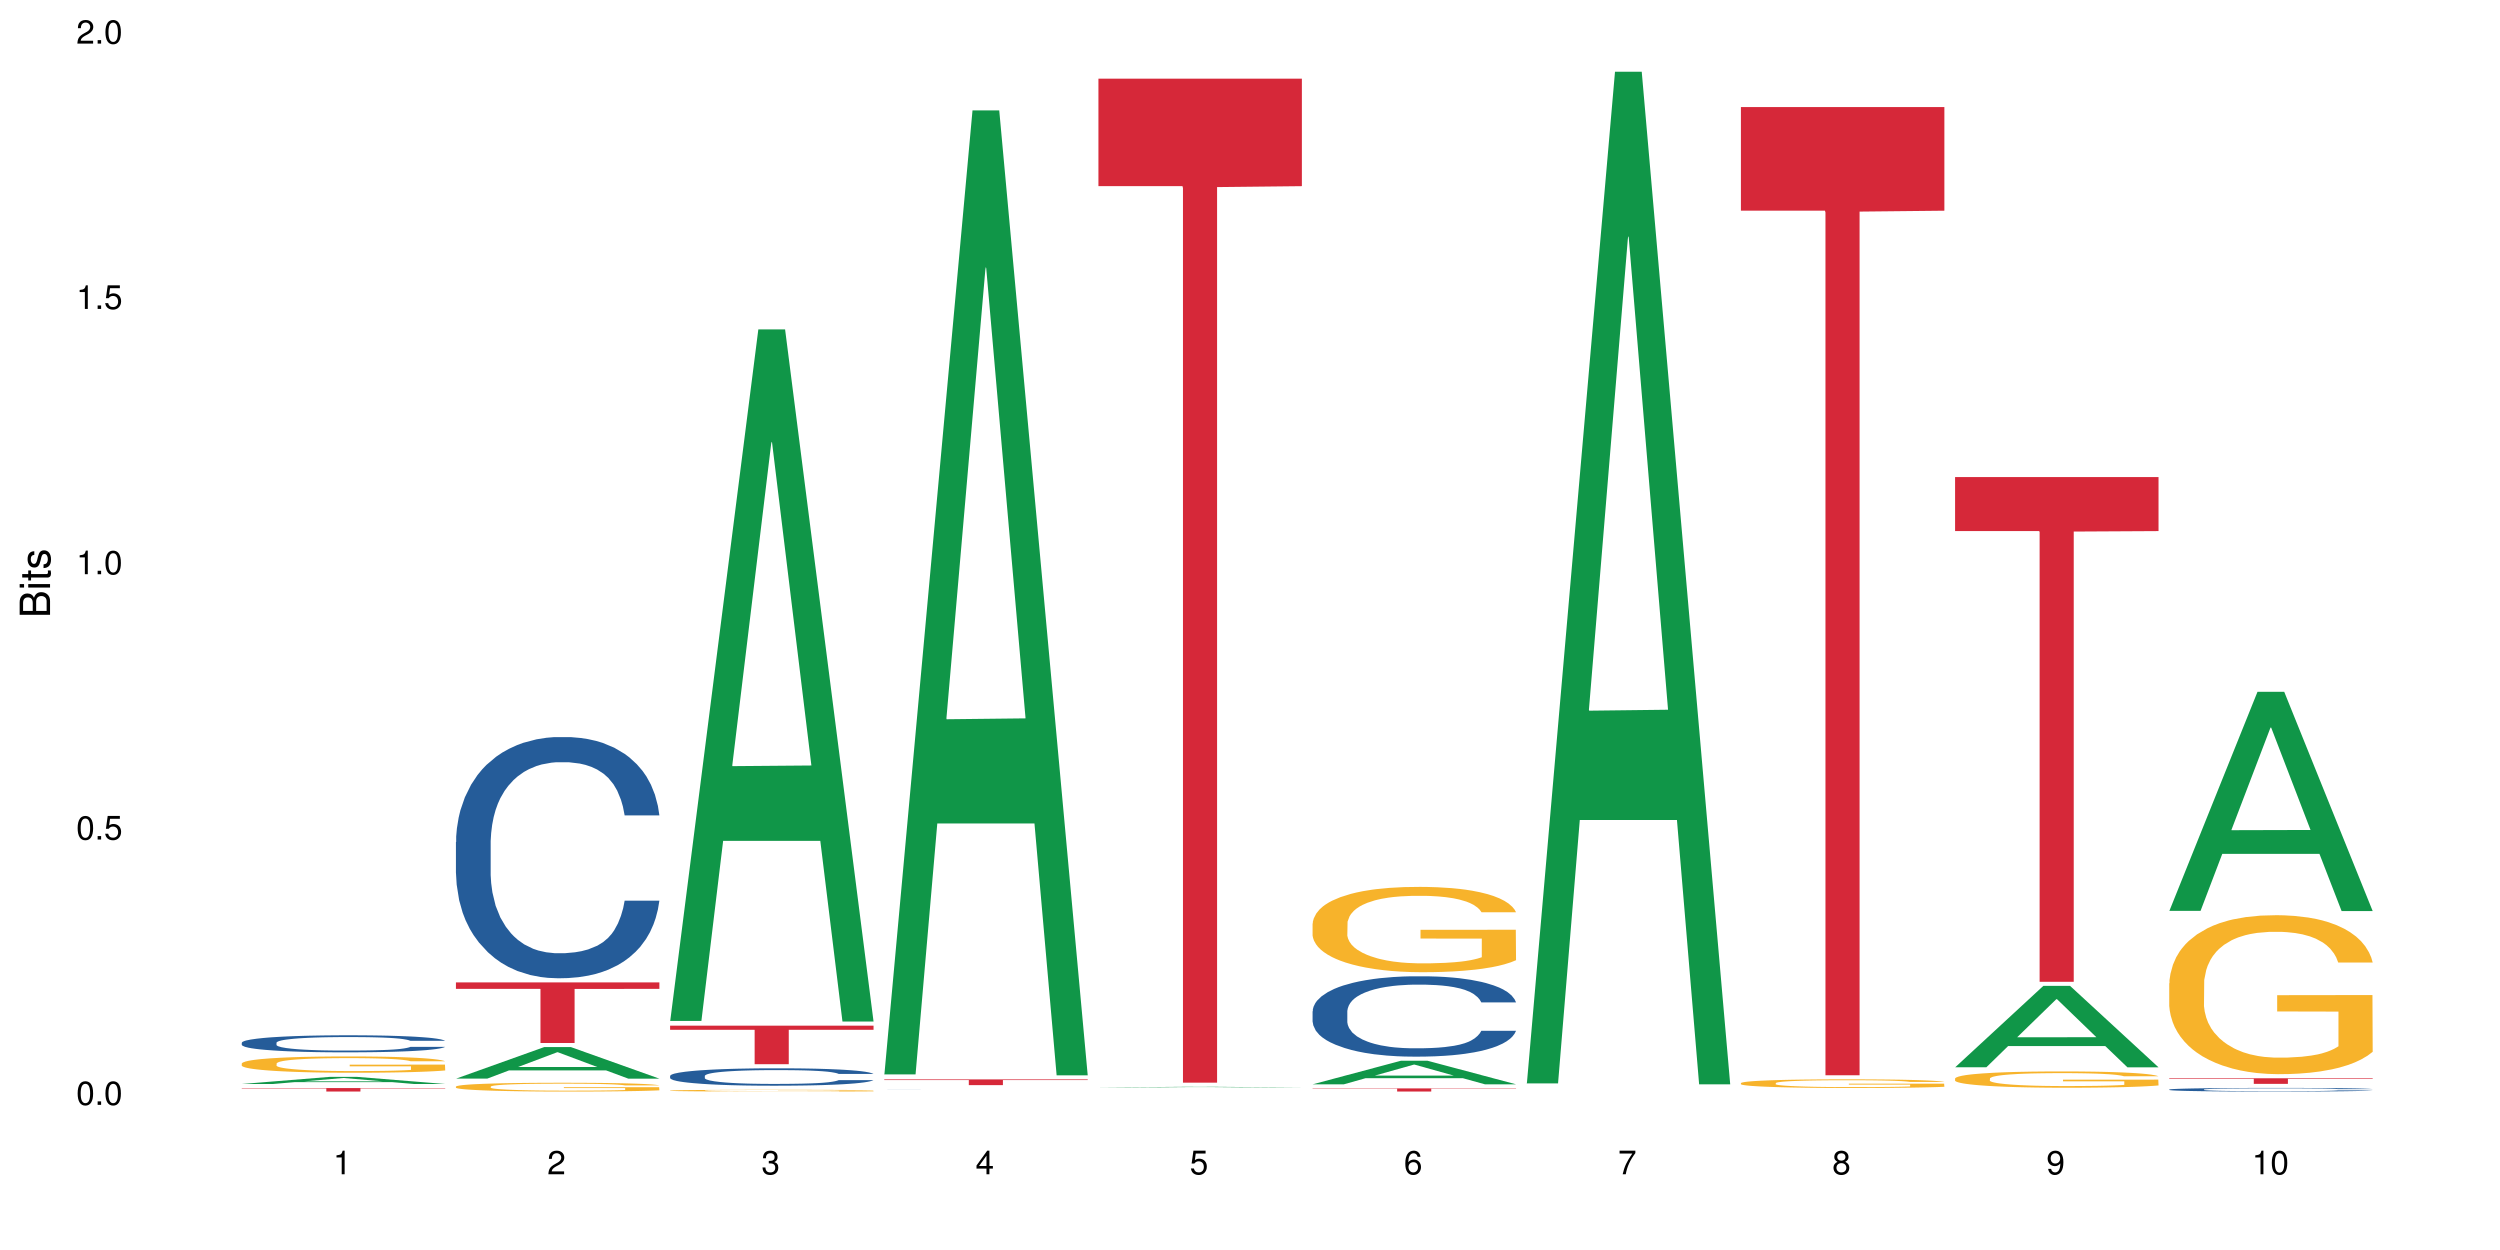 <?xml version="1.0" encoding="UTF-8"?>
<svg xmlns="http://www.w3.org/2000/svg" xmlns:xlink="http://www.w3.org/1999/xlink" width="720pt" height="360pt" viewBox="0 0 720 360" version="1.1">
<defs>
<g>
<symbol overflow="visible" id="glyph0-0">
<path style="stroke:none;" d=""/>
</symbol>
<symbol overflow="visible" id="glyph0-1">
<path style="stroke:none;" d="M 2.641 -6.797 C 2 -6.797 1.422 -6.531 1.078 -6.047 C 0.641 -5.453 0.406 -4.547 0.406 -3.297 C 0.406 -1 1.188 0.219 2.641 0.219 C 4.078 0.219 4.859 -1 4.859 -3.234 C 4.859 -4.562 4.656 -5.438 4.203 -6.047 C 3.844 -6.531 3.281 -6.797 2.641 -6.797 Z M 2.641 -6.047 C 3.547 -6.047 4 -5.125 4 -3.312 C 4 -1.375 3.562 -0.484 2.625 -0.484 C 1.734 -0.484 1.281 -1.422 1.281 -3.281 C 1.281 -5.141 1.734 -6.047 2.641 -6.047 Z M 2.641 -6.047 "/>
</symbol>
<symbol overflow="visible" id="glyph0-2">
<path style="stroke:none;" d="M 1.828 -1 L 0.828 -1 L 0.828 0 L 1.828 0 Z M 1.828 -1 "/>
</symbol>
<symbol overflow="visible" id="glyph0-3">
<path style="stroke:none;" d="M 4.562 -6.797 L 1.062 -6.797 L 0.547 -3.094 L 1.328 -3.094 C 1.719 -3.562 2.047 -3.734 2.578 -3.734 C 3.484 -3.734 4.062 -3.109 4.062 -2.094 C 4.062 -1.125 3.484 -0.531 2.578 -0.531 C 1.828 -0.531 1.375 -0.906 1.188 -1.672 L 0.328 -1.672 C 0.453 -1.109 0.547 -0.844 0.75 -0.594 C 1.125 -0.078 1.828 0.219 2.594 0.219 C 3.969 0.219 4.922 -0.781 4.922 -2.219 C 4.922 -3.562 4.031 -4.484 2.719 -4.484 C 2.25 -4.484 1.859 -4.359 1.469 -4.062 L 1.734 -5.969 L 4.562 -5.969 Z M 4.562 -6.797 "/>
</symbol>
<symbol overflow="visible" id="glyph0-4">
<path style="stroke:none;" d="M 2.484 -4.844 L 2.484 0 L 3.328 0 L 3.328 -6.797 L 2.766 -6.797 C 2.469 -5.75 2.281 -5.609 0.984 -5.453 L 0.984 -4.844 Z M 2.484 -4.844 "/>
</symbol>
<symbol overflow="visible" id="glyph0-5">
<path style="stroke:none;" d="M 4.859 -0.828 L 1.281 -0.828 C 1.359 -1.391 1.672 -1.75 2.5 -2.234 L 3.469 -2.75 C 4.406 -3.266 4.906 -3.969 4.906 -4.812 C 4.906 -5.375 4.672 -5.906 4.266 -6.266 C 3.859 -6.625 3.375 -6.797 2.719 -6.797 C 1.859 -6.797 1.219 -6.5 0.844 -5.922 C 0.609 -5.562 0.5 -5.125 0.484 -4.438 L 1.328 -4.438 C 1.359 -4.906 1.406 -5.188 1.531 -5.406 C 1.75 -5.812 2.188 -6.062 2.703 -6.062 C 3.469 -6.062 4.031 -5.516 4.031 -4.781 C 4.031 -4.25 3.719 -3.797 3.125 -3.438 L 2.234 -2.938 C 0.812 -2.141 0.406 -1.5 0.328 0 L 4.859 0 Z M 4.859 -0.828 "/>
</symbol>
<symbol overflow="visible" id="glyph0-6">
<path style="stroke:none;" d="M 2.125 -3.125 L 2.578 -3.125 C 3.516 -3.125 3.984 -2.703 3.984 -1.891 C 3.984 -1.031 3.469 -0.531 2.578 -0.531 C 1.656 -0.531 1.203 -0.984 1.156 -1.969 L 0.312 -1.969 C 0.344 -1.422 0.438 -1.078 0.609 -0.766 C 0.953 -0.109 1.625 0.219 2.547 0.219 C 3.953 0.219 4.859 -0.609 4.859 -1.906 C 4.859 -2.766 4.516 -3.25 3.703 -3.516 C 4.344 -3.766 4.656 -4.25 4.656 -4.938 C 4.656 -6.109 3.875 -6.797 2.578 -6.797 C 1.203 -6.797 0.484 -6.047 0.453 -4.609 L 1.297 -4.609 C 1.312 -5.016 1.344 -5.25 1.453 -5.453 C 1.641 -5.828 2.062 -6.062 2.594 -6.062 C 3.344 -6.062 3.797 -5.625 3.797 -4.906 C 3.797 -4.422 3.609 -4.141 3.25 -3.984 C 3.016 -3.891 2.719 -3.844 2.125 -3.844 Z M 2.125 -3.125 "/>
</symbol>
<symbol overflow="visible" id="glyph0-7">
<path style="stroke:none;" d="M 3.141 -1.625 L 3.141 0 L 3.984 0 L 3.984 -1.625 L 4.984 -1.625 L 4.984 -2.391 L 3.984 -2.391 L 3.984 -6.797 L 3.359 -6.797 L 0.266 -2.516 L 0.266 -1.625 Z M 3.141 -2.391 L 1 -2.391 L 3.141 -5.359 Z M 3.141 -2.391 "/>
</symbol>
<symbol overflow="visible" id="glyph0-8">
<path style="stroke:none;" d="M 4.781 -5.031 C 4.609 -6.141 3.891 -6.797 2.844 -6.797 C 2.094 -6.797 1.422 -6.438 1.031 -5.828 C 0.609 -5.172 0.406 -4.344 0.406 -3.094 C 0.406 -1.953 0.578 -1.234 0.984 -0.625 C 1.359 -0.078 1.953 0.219 2.703 0.219 C 3.984 0.219 4.922 -0.734 4.922 -2.078 C 4.922 -3.344 4.062 -4.234 2.844 -4.234 C 2.172 -4.234 1.641 -3.969 1.281 -3.469 C 1.281 -5.125 1.828 -6.047 2.797 -6.047 C 3.391 -6.047 3.797 -5.672 3.938 -5.031 Z M 2.734 -3.484 C 3.547 -3.484 4.062 -2.922 4.062 -2 C 4.062 -1.156 3.484 -0.531 2.703 -0.531 C 1.922 -0.531 1.328 -1.188 1.328 -2.047 C 1.328 -2.891 1.906 -3.484 2.734 -3.484 Z M 2.734 -3.484 "/>
</symbol>
<symbol overflow="visible" id="glyph0-9">
<path style="stroke:none;" d="M 4.984 -6.797 L 0.438 -6.797 L 0.438 -5.969 L 4.109 -5.969 C 2.5 -3.656 1.828 -2.234 1.328 0 L 2.219 0 C 2.594 -2.172 3.453 -4.047 4.984 -6.094 Z M 4.984 -6.797 "/>
</symbol>
<symbol overflow="visible" id="glyph0-10">
<path style="stroke:none;" d="M 3.75 -3.578 C 4.453 -4 4.688 -4.344 4.688 -4.984 C 4.688 -6.047 3.844 -6.797 2.641 -6.797 C 1.438 -6.797 0.594 -6.047 0.594 -4.984 C 0.594 -4.359 0.828 -4.016 1.516 -3.578 C 0.734 -3.203 0.359 -2.641 0.359 -1.891 C 0.359 -0.641 1.297 0.219 2.641 0.219 C 3.984 0.219 4.922 -0.641 4.922 -1.875 C 4.922 -2.641 4.531 -3.203 3.75 -3.578 Z M 2.641 -6.047 C 3.359 -6.047 3.812 -5.625 3.812 -4.969 C 3.812 -4.344 3.344 -3.922 2.641 -3.922 C 1.922 -3.922 1.453 -4.344 1.453 -4.984 C 1.453 -5.625 1.922 -6.047 2.641 -6.047 Z M 2.641 -3.203 C 3.484 -3.203 4.062 -2.672 4.062 -1.875 C 4.062 -1.062 3.484 -0.531 2.625 -0.531 C 1.797 -0.531 1.219 -1.078 1.219 -1.875 C 1.219 -2.672 1.797 -3.203 2.641 -3.203 Z M 2.641 -3.203 "/>
</symbol>
<symbol overflow="visible" id="glyph0-11">
<path style="stroke:none;" d="M 0.516 -1.547 C 0.672 -0.438 1.406 0.219 2.438 0.219 C 3.188 0.219 3.859 -0.141 4.266 -0.75 C 4.688 -1.406 4.891 -2.25 4.891 -3.484 C 4.891 -4.625 4.703 -5.359 4.312 -5.953 C 3.938 -6.5 3.344 -6.797 2.594 -6.797 C 1.297 -6.797 0.359 -5.844 0.359 -4.516 C 0.359 -3.25 1.234 -2.344 2.453 -2.344 C 3.094 -2.344 3.562 -2.578 4.016 -3.109 C 4 -1.453 3.469 -0.531 2.5 -0.531 C 1.906 -0.531 1.484 -0.906 1.359 -1.547 Z M 2.578 -6.062 C 3.375 -6.062 3.969 -5.406 3.969 -4.531 C 3.969 -3.688 3.375 -3.094 2.547 -3.094 C 1.734 -3.094 1.234 -3.672 1.234 -4.578 C 1.234 -5.438 1.797 -6.062 2.578 -6.062 Z M 2.578 -6.062 "/>
</symbol>
<symbol overflow="visible" id="glyph1-0">
<path style="stroke:none;" d=""/>
</symbol>
<symbol overflow="visible" id="glyph1-1">
<path style="stroke:none;" d="M 0 -0.953 L 0 -4.891 C 0 -5.719 -0.234 -6.344 -0.734 -6.797 C -1.188 -7.234 -1.812 -7.469 -2.5 -7.469 C -3.547 -7.469 -4.188 -7 -4.625 -5.875 C -4.984 -6.672 -5.641 -7.094 -6.531 -7.094 C -7.156 -7.094 -7.734 -6.859 -8.141 -6.391 C -8.562 -5.938 -8.75 -5.344 -8.75 -4.5 L -8.75 -0.953 Z M -4.984 -2.062 L -7.766 -2.062 L -7.766 -4.219 C -7.766 -4.844 -7.688 -5.203 -7.453 -5.5 C -7.219 -5.812 -6.859 -5.969 -6.375 -5.969 C -5.906 -5.969 -5.531 -5.812 -5.297 -5.5 C -5.062 -5.203 -4.984 -4.844 -4.984 -4.219 Z M -0.984 -2.062 L -4 -2.062 L -4 -4.781 C -4 -5.328 -3.859 -5.688 -3.578 -5.953 C -3.297 -6.219 -2.922 -6.359 -2.484 -6.359 C -2.062 -6.359 -1.688 -6.219 -1.406 -5.953 C -1.109 -5.688 -0.984 -5.328 -0.984 -4.781 Z M -0.984 -2.062 "/>
</symbol>
<symbol overflow="visible" id="glyph1-2">
<path style="stroke:none;" d="M -6.281 -1.797 L -6.281 -0.797 L 0 -0.797 L 0 -1.797 Z M -8.75 -1.797 L -8.75 -0.797 L -7.484 -0.797 L -7.484 -1.797 Z M -8.75 -1.797 "/>
</symbol>
<symbol overflow="visible" id="glyph1-3">
<path style="stroke:none;" d="M -6.281 -3.047 L -6.281 -2.016 L -8.016 -2.016 L -8.016 -1.016 L -6.281 -1.016 L -6.281 -0.172 L -5.469 -0.172 L -5.469 -1.016 L -0.719 -1.016 C -0.078 -1.016 0.281 -1.453 0.281 -2.234 C 0.281 -2.469 0.25 -2.719 0.188 -3.047 L -0.641 -3.047 C -0.609 -2.922 -0.594 -2.766 -0.594 -2.562 C -0.594 -2.141 -0.719 -2.016 -1.156 -2.016 L -5.469 -2.016 L -5.469 -3.047 Z M -6.281 -3.047 "/>
</symbol>
<symbol overflow="visible" id="glyph1-4">
<path style="stroke:none;" d="M -4.531 -5.25 C -5.766 -5.25 -6.469 -4.422 -6.469 -2.969 C -6.469 -1.516 -5.719 -0.562 -4.547 -0.562 C -3.562 -0.562 -3.094 -1.062 -2.734 -2.562 L -2.516 -3.484 C -2.344 -4.188 -2.094 -4.469 -1.625 -4.469 C -1.047 -4.469 -0.641 -3.875 -0.641 -3 C -0.641 -2.453 -0.797 -2 -1.062 -1.75 C -1.25 -1.594 -1.422 -1.531 -1.875 -1.469 L -1.875 -0.406 C -0.422 -0.453 0.281 -1.266 0.281 -2.922 C 0.281 -4.5 -0.5 -5.516 -1.719 -5.516 C -2.656 -5.516 -3.172 -4.984 -3.469 -3.734 L -3.703 -2.766 C -3.891 -1.953 -4.156 -1.609 -4.594 -1.609 C -5.172 -1.609 -5.547 -2.125 -5.547 -2.938 C -5.547 -3.75 -5.203 -4.172 -4.531 -4.203 Z M -4.531 -5.25 "/>
</symbol>
</g>
</defs>
<g id="surface128798">
<rect x="0" y="0" width="720" height="360" style="fill:rgb(100%,100%,100%);fill-opacity:1;stroke:none;"/>
<path style=" stroke:none;fill-rule:nonzero;fill:rgb(6.275%,58.824%,28.235%);fill-opacity:1;" d="M 69.629 312.188 L 69.691 312.188 L 95.047 310.133 L 102.746 310.133 L 128.223 312.191 L 119.273 312.191 L 112.887 311.652 L 84.902 311.652 L 78.645 312.188 L 69.629 312.188 L 87.598 311.43 L 110.32 311.43 L 98.988 310.469 L 98.863 310.469 L 98.738 310.473 L 87.535 311.43 L 87.598 311.43 Z M 69.629 312.188 "/>
<path style=" stroke:none;fill-rule:nonzero;fill:rgb(14.51%,36.078%,60%);fill-opacity:1;" d="M 69.629 300.301 L 69.699 300.297 L 69.699 300.188 L 69.914 300.02 L 70.414 299.805 L 70.914 299.656 L 72.203 299.391 L 73.988 299.137 L 75.848 298.938 L 77.203 298.82 L 78.418 298.73 L 81.207 298.566 L 82.992 298.48 L 84.922 298.402 L 87.281 298.328 L 88.996 298.281 L 92.852 298.211 L 95.711 298.18 L 97.926 298.164 L 102.715 298.164 L 105.574 298.184 L 107.645 298.207 L 109.93 298.242 L 111.859 298.281 L 115.219 298.383 L 118.219 298.508 L 119.578 298.578 L 121.723 298.719 L 123.367 298.852 L 124.508 298.969 L 125.797 299.137 L 126.938 299.336 L 127.797 299.566 L 128.223 299.758 L 118.219 299.758 L 117.719 299.578 L 117.148 299.441 L 116.078 299.258 L 115.004 299.125 L 113.504 298.996 L 112.148 298.91 L 110.289 298.824 L 108.645 298.773 L 106.93 298.73 L 105.285 298.703 L 102.141 298.676 L 98.5 298.676 L 97.141 298.688 L 94.355 298.723 L 92.852 298.754 L 90.711 298.816 L 89.207 298.875 L 87.422 298.965 L 86.207 299.039 L 84.707 299.156 L 83.637 299.262 L 82.422 299.41 L 81.707 299.52 L 81.062 299.645 L 80.492 299.793 L 80.062 299.953 L 79.777 300.117 L 79.633 300.277 L 79.633 300.973 L 79.777 301.137 L 80.133 301.324 L 81.062 301.598 L 82.422 301.836 L 83.992 302.023 L 85.492 302.16 L 86.352 302.223 L 87.492 302.293 L 89.281 302.383 L 91.852 302.473 L 93.352 302.508 L 95.641 302.543 L 97.996 302.562 L 101.141 302.562 L 103.93 302.543 L 105.785 302.523 L 107.715 302.484 L 110.359 302.41 L 112.004 302.34 L 113.434 302.254 L 114.504 302.168 L 115.219 302.098 L 116.293 301.957 L 117.148 301.805 L 117.793 301.648 L 118.219 301.496 L 128.223 301.496 L 127.797 301.676 L 127.152 301.848 L 126.508 301.98 L 125.508 302.137 L 124.367 302.273 L 122.723 302.434 L 121.363 302.535 L 119.578 302.648 L 117.934 302.734 L 116.148 302.809 L 113.504 302.898 L 111.789 302.945 L 109.93 302.984 L 107.715 303.02 L 104.93 303.051 L 101.93 303.07 L 99.141 303.074 L 96.141 303.066 L 93.926 303.047 L 90.996 303.008 L 87.352 302.926 L 84.707 302.84 L 82.633 302.754 L 80.848 302.664 L 78.848 302.543 L 76.273 302.348 L 74.703 302.195 L 73.633 302.07 L 72.418 301.895 L 71.559 301.738 L 70.559 301.484 L 69.844 301.168 L 69.629 300.922 Z M 69.629 300.301 "/>
<path style=" stroke:none;fill-rule:nonzero;fill:rgb(96.863%,70.196%,16.863%);fill-opacity:1;" d="M 69.629 306.266 L 69.699 306.262 L 69.699 306.176 L 69.988 305.984 L 70.703 305.719 L 71.629 305.5 L 72.629 305.328 L 73.273 305.238 L 74.344 305.109 L 75.273 305.012 L 77.633 304.82 L 80.633 304.641 L 82.277 304.562 L 84.137 304.488 L 86.777 304.406 L 87.992 304.379 L 91.711 304.309 L 95.926 304.266 L 100.57 304.254 L 102.715 304.258 L 105.645 304.273 L 109.645 304.32 L 111.934 304.363 L 113.719 304.406 L 115.578 304.465 L 117.863 304.551 L 120.008 304.652 L 121.723 304.754 L 123.438 304.883 L 124.867 305.023 L 126.082 305.172 L 127.152 305.352 L 127.797 305.504 L 128.223 305.652 L 118.293 305.652 L 117.719 305.504 L 117.078 305.387 L 116.004 305.246 L 114.934 305.141 L 113.863 305.059 L 111.859 304.949 L 110.145 304.879 L 108.004 304.82 L 105.93 304.781 L 103.57 304.754 L 102.141 304.746 L 98.355 304.746 L 94.926 304.777 L 92.926 304.812 L 91.496 304.848 L 89.496 304.91 L 88.281 304.961 L 87.566 304.996 L 85.422 305.129 L 83.992 305.25 L 83.207 305.332 L 82.207 305.461 L 81.492 305.574 L 80.707 305.746 L 80.277 305.875 L 79.703 306.168 L 79.633 306.941 L 79.848 307.105 L 80.277 307.281 L 80.848 307.434 L 81.707 307.598 L 82.562 307.723 L 84.062 307.891 L 85.352 308 L 86.352 308.074 L 88.281 308.191 L 89.066 308.23 L 90.922 308.305 L 92.852 308.367 L 95.211 308.418 L 96.996 308.441 L 99.855 308.465 L 103.5 308.465 L 107.789 308.438 L 110.504 308.406 L 112.359 308.371 L 113.574 308.34 L 115.078 308.293 L 116.148 308.25 L 117.148 308.203 L 118.363 308.129 L 118.363 307.105 L 100.715 307.098 L 100.715 306.617 L 128.152 306.613 L 128.223 308.293 L 126.723 308.41 L 124.867 308.52 L 123.078 308.605 L 121.223 308.68 L 118.578 308.762 L 116.434 308.812 L 113.148 308.871 L 110.145 308.91 L 107 308.938 L 104.215 308.949 L 100.93 308.953 L 97.996 308.945 L 94.855 308.918 L 92.352 308.887 L 90.066 308.844 L 87.781 308.785 L 84.922 308.695 L 83.062 308.625 L 81.133 308.535 L 79.203 308.426 L 77.488 308.309 L 76.348 308.219 L 75.203 308.117 L 73.988 307.988 L 72.844 307.844 L 71.988 307.711 L 71.203 307.559 L 70.629 307.418 L 70.059 307.223 L 69.773 307.07 L 69.629 306.938 Z M 69.629 306.266 "/>
<path style=" stroke:none;fill-rule:nonzero;fill:rgb(83.922%,15.686%,22.353%);fill-opacity:1;" d="M 69.629 313.371 L 128.223 313.371 L 128.223 313.477 L 103.805 313.477 L 103.805 314.371 L 93.98 314.371 L 93.98 313.48 L 93.836 313.477 L 69.629 313.477 Z M 69.629 313.371 "/>
<path style=" stroke:none;fill-rule:nonzero;fill:rgb(6.275%,58.824%,28.235%);fill-opacity:1;" d="M 131.309 310.645 L 131.371 310.637 L 156.727 301.562 L 164.426 301.562 L 189.902 310.652 L 180.953 310.652 L 174.566 308.281 L 146.582 308.281 L 140.324 310.645 L 131.309 310.645 L 149.273 307.301 L 172 307.289 L 160.668 303.047 L 160.543 303.039 L 160.418 303.066 L 149.211 307.289 L 149.273 307.301 Z M 131.309 310.645 "/>
<path style=" stroke:none;fill-rule:nonzero;fill:rgb(14.51%,36.078%,60%);fill-opacity:1;" d="M 131.309 242.512 L 131.379 242.445 L 131.379 240.922 L 131.594 238.512 L 132.094 235.461 L 132.594 233.367 L 133.883 229.621 L 135.668 226.004 L 137.523 223.207 L 138.883 221.559 L 140.098 220.289 L 142.883 217.938 L 144.672 216.73 L 146.602 215.652 L 148.957 214.574 L 150.672 213.938 L 154.531 212.922 L 157.391 212.477 L 159.605 212.289 L 164.395 212.289 L 167.25 212.543 L 169.324 212.859 L 171.609 213.367 L 173.539 213.938 L 176.898 215.336 L 179.898 217.113 L 181.258 218.129 L 183.402 220.098 L 185.043 222.004 L 186.188 223.652 L 187.473 226.004 L 188.617 228.859 L 189.477 232.098 L 189.902 234.828 L 179.898 234.828 L 179.398 232.289 L 178.828 230.32 L 177.758 227.715 L 176.684 225.875 L 175.184 224.035 L 173.824 222.828 L 171.969 221.621 L 170.324 220.859 L 168.609 220.289 L 166.965 219.906 L 163.82 219.527 L 160.176 219.527 L 158.82 219.652 L 156.031 220.16 L 154.531 220.605 L 152.387 221.496 L 150.887 222.32 L 149.102 223.59 L 147.887 224.668 L 146.387 226.32 L 145.312 227.781 L 144.098 229.875 L 143.387 231.461 L 142.742 233.242 L 142.172 235.336 L 141.742 237.559 L 141.457 239.906 L 141.312 242.191 L 141.312 252.035 L 141.457 254.32 L 141.812 256.988 L 142.742 260.859 L 144.098 264.227 L 145.672 266.891 L 147.172 268.797 L 148.031 269.684 L 149.172 270.703 L 150.961 271.973 L 153.531 273.242 L 155.031 273.75 L 157.32 274.258 L 159.676 274.512 L 162.82 274.512 L 165.609 274.258 L 167.465 273.938 L 169.395 273.43 L 172.039 272.352 L 173.684 271.336 L 175.113 270.129 L 176.184 268.922 L 176.898 267.906 L 177.969 265.938 L 178.828 263.781 L 179.473 261.559 L 179.898 259.398 L 189.902 259.398 L 189.477 261.938 L 188.832 264.414 L 188.188 266.258 L 187.188 268.48 L 186.047 270.445 L 184.402 272.668 L 183.043 274.129 L 181.258 275.719 L 179.613 276.922 L 177.828 278.004 L 175.184 279.273 L 173.469 279.906 L 171.609 280.48 L 169.395 280.988 L 166.609 281.43 L 163.605 281.684 L 160.82 281.75 L 157.82 281.621 L 155.605 281.367 L 152.676 280.797 L 149.031 279.652 L 146.387 278.449 L 144.312 277.242 L 142.527 275.973 L 140.527 274.258 L 137.953 271.465 L 136.383 269.305 L 135.309 267.527 L 134.094 265.051 L 133.238 262.828 L 132.238 259.273 L 131.523 254.766 L 131.309 251.273 Z M 131.309 242.512 "/>
<path style=" stroke:none;fill-rule:nonzero;fill:rgb(96.863%,70.196%,16.863%);fill-opacity:1;" d="M 131.309 312.922 L 131.379 312.918 L 131.379 312.871 L 131.664 312.766 L 132.379 312.625 L 133.309 312.504 L 134.309 312.414 L 134.953 312.363 L 136.023 312.293 L 136.953 312.242 L 139.312 312.141 L 142.312 312.043 L 143.957 312 L 145.812 311.961 L 148.457 311.918 L 149.672 311.902 L 153.391 311.863 L 157.605 311.84 L 162.25 311.832 L 164.395 311.836 L 167.324 311.844 L 171.324 311.871 L 173.613 311.895 L 175.398 311.918 L 177.254 311.949 L 179.543 311.992 L 181.688 312.051 L 183.402 312.105 L 185.117 312.176 L 186.547 312.25 L 187.762 312.328 L 188.832 312.426 L 189.477 312.508 L 189.902 312.59 L 179.973 312.59 L 179.398 312.508 L 178.758 312.445 L 177.684 312.367 L 176.613 312.312 L 175.539 312.27 L 173.539 312.211 L 171.824 312.172 L 169.68 312.141 L 167.609 312.117 L 165.25 312.105 L 163.82 312.102 L 160.035 312.102 L 156.605 312.117 L 154.605 312.137 L 153.176 312.152 L 151.172 312.188 L 149.957 312.215 L 149.246 312.234 L 147.102 312.305 L 145.672 312.371 L 144.887 312.414 L 143.887 312.484 L 143.172 312.547 L 142.383 312.641 L 141.957 312.711 L 141.383 312.867 L 141.312 313.285 L 141.527 313.371 L 141.957 313.469 L 142.527 313.551 L 143.387 313.637 L 144.242 313.707 L 145.742 313.797 L 147.027 313.855 L 148.031 313.895 L 149.957 313.957 L 150.746 313.98 L 152.602 314.02 L 154.531 314.055 L 156.891 314.082 L 158.676 314.094 L 161.535 314.105 L 165.18 314.105 L 169.469 314.094 L 172.184 314.074 L 174.039 314.055 L 175.254 314.039 L 176.754 314.016 L 177.828 313.992 L 178.828 313.965 L 180.043 313.926 L 180.043 313.371 L 162.391 313.371 L 162.391 313.109 L 189.832 313.109 L 189.902 314.016 L 188.402 314.078 L 186.547 314.137 L 184.758 314.184 L 182.902 314.223 L 180.258 314.266 L 178.113 314.293 L 174.824 314.328 L 171.824 314.348 L 168.68 314.363 L 165.895 314.367 L 162.605 314.371 L 159.676 314.367 L 156.531 314.352 L 154.031 314.332 L 151.746 314.309 L 149.457 314.281 L 146.602 314.23 L 144.742 314.191 L 142.812 314.145 L 140.883 314.086 L 139.168 314.023 L 138.027 313.973 L 136.883 313.918 L 135.668 313.848 L 134.523 313.77 L 133.668 313.699 L 132.879 313.617 L 132.309 313.543 L 131.738 313.438 L 131.453 313.355 L 131.309 313.281 Z M 131.309 312.922 "/>
<path style=" stroke:none;fill-rule:nonzero;fill:rgb(83.922%,15.686%,22.353%);fill-opacity:1;" d="M 131.309 282.93 L 189.902 282.93 L 189.902 284.797 L 165.484 284.812 L 165.484 300.383 L 155.656 300.383 L 155.656 284.828 L 155.516 284.797 L 131.309 284.797 Z M 131.309 282.93 "/>
<path style=" stroke:none;fill-rule:nonzero;fill:rgb(6.275%,58.824%,28.235%);fill-opacity:1;" d="M 192.988 294.023 L 193.051 293.836 L 218.402 94.859 L 226.105 94.859 L 251.582 294.211 L 242.629 294.211 L 236.246 242.172 L 208.262 242.172 L 202.004 294.023 L 192.988 294.023 L 210.953 220.648 L 233.68 220.461 L 222.348 127.43 L 222.223 127.242 L 222.098 127.805 L 210.891 220.461 L 210.953 220.648 Z M 192.988 294.023 "/>
<path style=" stroke:none;fill-rule:nonzero;fill:rgb(14.51%,36.078%,60%);fill-opacity:1;" d="M 192.988 309.852 L 193.059 309.848 L 193.059 309.738 L 193.273 309.562 L 193.773 309.344 L 194.273 309.191 L 195.559 308.922 L 197.348 308.66 L 199.203 308.461 L 200.562 308.34 L 201.777 308.25 L 204.562 308.078 L 206.352 307.992 L 208.281 307.914 L 210.637 307.836 L 212.352 307.789 L 216.211 307.719 L 219.07 307.684 L 221.285 307.672 L 226.074 307.672 L 228.93 307.691 L 231.004 307.711 L 233.289 307.75 L 235.219 307.789 L 238.578 307.891 L 241.578 308.02 L 242.938 308.094 L 245.082 308.234 L 246.723 308.371 L 247.867 308.492 L 249.152 308.66 L 250.297 308.867 L 251.152 309.102 L 251.582 309.297 L 241.578 309.297 L 241.078 309.113 L 240.508 308.973 L 239.434 308.785 L 238.363 308.652 L 236.863 308.52 L 235.504 308.434 L 233.648 308.344 L 232.004 308.289 L 230.289 308.25 L 228.645 308.223 L 225.5 308.195 L 221.855 308.195 L 220.5 308.203 L 217.711 308.238 L 216.211 308.273 L 214.066 308.336 L 212.566 308.395 L 210.781 308.488 L 209.566 308.566 L 208.066 308.684 L 206.992 308.789 L 205.777 308.941 L 205.062 309.055 L 204.422 309.184 L 203.848 309.336 L 203.422 309.496 L 203.133 309.664 L 202.992 309.828 L 202.992 310.539 L 203.133 310.703 L 203.492 310.898 L 204.422 311.176 L 205.777 311.418 L 207.352 311.613 L 208.852 311.75 L 209.707 311.812 L 210.852 311.887 L 212.637 311.98 L 215.211 312.07 L 216.711 312.105 L 219 312.145 L 221.355 312.164 L 224.5 312.164 L 227.289 312.145 L 229.145 312.121 L 231.074 312.086 L 233.719 312.008 L 235.363 311.934 L 236.793 311.848 L 237.863 311.758 L 238.578 311.688 L 239.648 311.543 L 240.508 311.387 L 241.148 311.227 L 241.578 311.07 L 251.582 311.07 L 251.152 311.254 L 250.512 311.434 L 249.867 311.566 L 248.867 311.727 L 247.723 311.867 L 246.082 312.031 L 244.723 312.133 L 242.938 312.25 L 241.293 312.336 L 239.508 312.414 L 236.863 312.508 L 235.148 312.551 L 233.289 312.594 L 231.074 312.629 L 228.289 312.66 L 225.285 312.68 L 222.5 312.684 L 219.5 312.676 L 217.285 312.656 L 214.352 312.617 L 210.711 312.535 L 208.066 312.445 L 205.992 312.359 L 204.207 312.27 L 202.207 312.145 L 199.633 311.941 L 198.062 311.785 L 196.988 311.656 L 195.773 311.48 L 194.918 311.32 L 193.918 311.062 L 193.203 310.738 L 192.988 310.484 Z M 192.988 309.852 "/>
<path style=" stroke:none;fill-rule:nonzero;fill:rgb(96.863%,70.196%,16.863%);fill-opacity:1;" d="M 192.988 314.082 L 193.059 314.082 L 193.059 314.07 L 193.344 314.051 L 194.059 314.023 L 194.988 314 L 195.988 313.98 L 196.633 313.969 L 197.703 313.957 L 198.633 313.945 L 200.992 313.926 L 203.992 313.906 L 205.637 313.898 L 207.492 313.891 L 210.137 313.879 L 211.352 313.879 L 215.066 313.871 L 219.285 313.867 L 223.93 313.863 L 226.074 313.863 L 229.004 313.867 L 233.004 313.871 L 235.289 313.875 L 237.078 313.879 L 238.934 313.887 L 241.223 313.895 L 243.367 313.906 L 245.082 313.918 L 246.797 313.934 L 248.223 313.945 L 249.438 313.965 L 250.512 313.984 L 251.152 314 L 251.582 314.016 L 241.648 314.016 L 241.078 314 L 240.434 313.984 L 238.293 313.961 L 237.219 313.949 L 235.219 313.938 L 233.504 313.934 L 231.359 313.926 L 229.289 313.922 L 226.93 313.918 L 221.715 313.918 L 218.285 313.922 L 216.281 313.926 L 214.855 313.93 L 212.852 313.934 L 211.637 313.941 L 210.922 313.945 L 208.781 313.957 L 207.352 313.973 L 206.566 313.98 L 205.562 313.992 L 204.852 314.008 L 204.062 314.023 L 203.637 314.039 L 203.062 314.07 L 202.992 314.152 L 203.207 314.172 L 203.637 314.191 L 204.207 314.207 L 205.062 314.223 L 205.922 314.238 L 207.422 314.258 L 208.707 314.27 L 209.707 314.277 L 211.637 314.289 L 212.426 314.293 L 214.281 314.301 L 216.211 314.309 L 218.57 314.312 L 220.355 314.316 L 231.145 314.316 L 233.863 314.312 L 235.719 314.309 L 236.934 314.305 L 238.434 314.301 L 239.508 314.293 L 240.508 314.289 L 241.723 314.281 L 241.723 314.172 L 224.07 314.172 L 224.07 314.117 L 251.512 314.117 L 251.582 314.301 L 250.082 314.312 L 248.223 314.324 L 246.438 314.332 L 244.578 314.34 L 241.938 314.352 L 239.793 314.355 L 236.504 314.363 L 233.504 314.367 L 230.359 314.367 L 227.574 314.371 L 221.355 314.371 L 218.211 314.367 L 215.711 314.363 L 213.426 314.359 L 211.137 314.352 L 208.281 314.344 L 206.422 314.336 L 202.562 314.312 L 200.848 314.301 L 199.703 314.293 L 198.562 314.281 L 197.348 314.266 L 196.203 314.25 L 195.348 314.238 L 194.559 314.219 L 193.988 314.203 L 193.418 314.184 L 193.129 314.168 L 192.988 314.152 Z M 192.988 314.082 "/>
<path style=" stroke:none;fill-rule:nonzero;fill:rgb(83.922%,15.686%,22.353%);fill-opacity:1;" d="M 192.988 295.391 L 251.582 295.391 L 251.582 296.578 L 227.164 296.59 L 227.164 306.492 L 217.336 306.492 L 217.336 296.598 L 217.195 296.578 L 192.988 296.578 Z M 192.988 295.391 "/>
<path style=" stroke:none;fill-rule:nonzero;fill:rgb(6.275%,58.824%,28.235%);fill-opacity:1;" d="M 254.668 309.434 L 254.73 309.172 L 280.082 31.797 L 287.781 31.797 L 313.262 309.695 L 304.309 309.695 L 297.926 237.152 L 269.941 237.152 L 263.68 309.434 L 254.668 309.434 L 272.633 207.145 L 295.359 206.887 L 284.027 77.199 L 283.902 76.938 L 283.777 77.723 L 272.57 206.887 L 272.633 207.145 Z M 254.668 309.434 "/>
<path style=" stroke:none;fill-rule:nonzero;fill:rgb(14.51%,36.078%,60%);fill-opacity:1;" d="M 254.668 313.715 L 254.738 313.715 L 254.953 313.711 L 259.027 313.711 L 260.883 313.707 L 309.547 313.707 L 310.832 313.711 L 313.262 313.711 L 300.043 313.711 L 298.543 313.707 L 272.461 313.707 L 271.246 313.711 L 265.102 313.711 L 264.812 313.715 L 264.672 313.715 L 264.812 313.715 L 265.172 313.719 L 271.387 313.719 L 272.531 313.723 L 297.043 313.723 L 298.469 313.719 L 313.262 313.719 L 310.547 313.719 L 309.402 313.723 L 261.312 313.723 L 259.742 313.719 L 255.598 313.719 L 254.883 313.715 Z M 254.668 313.715 "/>
<path style=" stroke:none;fill-rule:nonzero;fill:rgb(83.922%,15.686%,22.353%);fill-opacity:1;" d="M 254.668 310.875 L 313.262 310.875 L 313.262 311.051 L 288.84 311.051 L 288.84 312.527 L 279.016 312.527 L 279.016 311.055 L 278.875 311.051 L 254.668 311.051 Z M 254.668 310.875 "/>
<path style=" stroke:none;fill-rule:nonzero;fill:rgb(6.275%,58.824%,28.235%);fill-opacity:1;" d="M 316.348 313.203 L 316.41 313.203 L 341.762 312.996 L 349.461 312.996 L 374.941 313.203 L 365.988 313.203 L 359.605 313.148 L 331.621 313.148 L 325.359 313.203 L 316.348 313.203 L 334.312 313.125 L 357.039 313.125 L 345.707 313.031 L 345.457 313.031 L 334.25 313.125 L 334.312 313.125 Z M 316.348 313.203 "/>
<path style=" stroke:none;fill-rule:nonzero;fill:rgb(83.922%,15.686%,22.353%);fill-opacity:1;" d="M 316.348 22.66 L 374.941 22.66 L 374.941 53.613 L 350.52 53.883 L 350.52 311.816 L 340.695 311.816 L 340.695 54.156 L 340.555 53.613 L 316.348 53.613 Z M 316.348 22.66 "/>
<path style=" stroke:none;fill-rule:nonzero;fill:rgb(6.275%,58.824%,28.235%);fill-opacity:1;" d="M 378.023 312.281 L 378.086 312.273 L 403.441 305.5 L 411.141 305.5 L 436.621 312.285 L 427.668 312.285 L 421.281 310.516 L 393.301 310.516 L 387.039 312.281 L 378.023 312.281 L 395.992 309.781 L 418.715 309.777 L 407.387 306.609 L 407.262 306.605 L 407.137 306.621 L 395.93 309.777 L 395.992 309.781 Z M 378.023 312.281 "/>
<path style=" stroke:none;fill-rule:nonzero;fill:rgb(14.51%,36.078%,60%);fill-opacity:1;" d="M 378.023 291.246 L 378.098 291.227 L 378.098 290.719 L 378.312 289.914 L 378.812 288.898 L 379.312 288.199 L 380.598 286.949 L 382.383 285.746 L 384.242 284.812 L 385.602 284.262 L 386.812 283.84 L 389.602 283.059 L 391.387 282.656 L 393.316 282.297 L 395.676 281.938 L 397.391 281.723 L 401.25 281.387 L 404.105 281.238 L 406.324 281.176 L 411.109 281.176 L 413.969 281.258 L 416.039 281.363 L 418.328 281.535 L 420.258 281.723 L 423.613 282.191 L 426.617 282.781 L 427.973 283.121 L 430.117 283.777 L 431.762 284.41 L 432.906 284.961 L 434.191 285.746 L 435.336 286.695 L 436.191 287.777 L 436.621 288.688 L 426.617 288.688 L 426.117 287.84 L 425.543 287.184 L 424.473 286.316 L 423.402 285.703 L 421.898 285.09 L 420.543 284.688 L 418.684 284.285 L 417.039 284.031 L 415.324 283.84 L 413.684 283.715 L 410.539 283.586 L 406.895 283.586 L 405.535 283.629 L 402.75 283.797 L 401.25 283.945 L 399.105 284.242 L 397.605 284.516 L 395.816 284.941 L 394.602 285.301 L 393.102 285.852 L 392.031 286.336 L 390.816 287.035 L 390.102 287.562 L 389.457 288.156 L 388.887 288.855 L 388.457 289.594 L 388.172 290.379 L 388.027 291.141 L 388.027 294.418 L 388.172 295.18 L 388.531 296.07 L 389.457 297.359 L 390.816 298.48 L 392.387 299.371 L 393.891 300.004 L 394.746 300.301 L 395.891 300.641 L 397.676 301.062 L 400.25 301.488 L 401.75 301.656 L 404.035 301.824 L 406.395 301.91 L 409.539 301.91 L 412.324 301.824 L 414.184 301.719 L 416.113 301.551 L 418.758 301.191 L 420.398 300.852 L 421.828 300.449 L 422.902 300.047 L 423.613 299.711 L 424.688 299.055 L 425.543 298.336 L 426.188 297.594 L 426.617 296.875 L 436.621 296.875 L 436.191 297.719 L 435.547 298.547 L 434.906 299.16 L 433.906 299.898 L 432.762 300.555 L 431.117 301.297 L 429.762 301.781 L 427.973 302.312 L 426.332 302.715 L 424.543 303.074 L 421.898 303.496 L 420.184 303.707 L 418.328 303.898 L 416.113 304.066 L 413.324 304.215 L 410.324 304.301 L 407.539 304.32 L 404.535 304.281 L 402.32 304.195 L 399.391 304.004 L 395.746 303.625 L 393.102 303.223 L 391.031 302.82 L 389.242 302.398 L 387.242 301.824 L 384.672 300.895 L 383.098 300.176 L 382.027 299.582 L 380.812 298.758 L 379.953 298.016 L 378.953 296.832 L 378.238 295.328 L 378.023 294.164 Z M 378.023 291.246 "/>
<path style=" stroke:none;fill-rule:nonzero;fill:rgb(96.863%,70.196%,16.863%);fill-opacity:1;" d="M 378.023 265.945 L 378.098 265.926 L 378.098 265.477 L 378.383 264.465 L 379.098 263.074 L 380.027 261.93 L 381.027 261.031 L 381.668 260.562 L 382.742 259.887 L 383.672 259.395 L 386.027 258.387 L 389.031 257.441 L 390.672 257.039 L 392.531 256.656 L 395.176 256.23 L 396.391 256.074 L 400.105 255.715 L 404.32 255.488 L 408.965 255.422 L 411.109 255.445 L 414.039 255.535 L 418.043 255.781 L 420.328 256.008 L 422.113 256.23 L 423.973 256.523 L 426.258 256.973 L 428.402 257.508 L 430.117 258.047 L 431.832 258.723 L 433.262 259.441 L 434.477 260.227 L 435.547 261.168 L 436.191 261.953 L 436.621 262.738 L 426.688 262.738 L 426.117 261.953 L 425.473 261.348 L 424.402 260.605 L 423.328 260.066 L 422.258 259.641 L 420.258 259.059 L 418.543 258.699 L 416.398 258.387 L 414.324 258.184 L 411.969 258.047 L 410.539 258.004 L 406.75 258.004 L 403.32 258.16 L 401.32 258.34 L 399.891 258.52 L 397.891 258.855 L 396.676 259.125 L 395.961 259.305 L 393.816 260 L 392.387 260.629 L 391.602 261.055 L 390.602 261.727 L 389.887 262.336 L 389.102 263.23 L 388.672 263.906 L 388.102 265.43 L 388.027 269.469 L 388.242 270.324 L 388.672 271.242 L 389.242 272.051 L 390.102 272.902 L 390.961 273.555 L 392.461 274.43 L 393.746 275.012 L 394.746 275.395 L 396.676 276 L 397.461 276.203 L 399.32 276.605 L 401.25 276.922 L 403.605 277.191 L 405.395 277.324 L 408.25 277.438 L 411.895 277.438 L 416.184 277.301 L 418.898 277.121 L 420.758 276.941 L 421.973 276.785 L 423.473 276.539 L 424.543 276.312 L 425.543 276.066 L 426.758 275.688 L 426.758 270.324 L 409.109 270.301 L 409.109 267.789 L 436.551 267.766 L 436.621 276.539 L 435.121 277.145 L 433.262 277.727 L 431.477 278.176 L 429.617 278.559 L 426.973 278.984 L 424.828 279.254 L 421.543 279.566 L 418.543 279.77 L 415.398 279.906 L 412.609 279.973 L 409.324 279.996 L 406.395 279.949 L 403.25 279.816 L 400.75 279.637 L 398.461 279.41 L 396.176 279.121 L 393.316 278.648 L 391.461 278.266 L 389.531 277.797 L 387.602 277.234 L 385.887 276.629 L 384.742 276.156 L 383.598 275.617 L 382.383 274.945 L 381.242 274.184 L 380.383 273.488 L 379.598 272.703 L 379.027 271.961 L 378.453 270.953 L 378.168 270.145 L 378.023 269.449 Z M 378.023 265.945 "/>
<path style=" stroke:none;fill-rule:nonzero;fill:rgb(83.922%,15.686%,22.353%);fill-opacity:1;" d="M 378.023 313.465 L 436.621 313.465 L 436.621 313.562 L 412.199 313.562 L 412.199 314.371 L 402.375 314.371 L 402.375 313.566 L 402.23 313.562 L 378.023 313.562 Z M 378.023 313.465 "/>
<path style=" stroke:none;fill-rule:nonzero;fill:rgb(6.275%,58.824%,28.235%);fill-opacity:1;" d="M 439.703 312.016 L 439.766 311.742 L 465.121 20.664 L 472.82 20.664 L 498.301 312.289 L 489.348 312.289 L 482.961 236.164 L 454.98 236.164 L 448.719 312.016 L 439.703 312.016 L 457.672 204.676 L 480.395 204.402 L 469.066 68.309 L 468.938 68.035 L 468.812 68.855 L 457.609 204.402 L 457.672 204.676 Z M 439.703 312.016 "/>
<path style=" stroke:none;fill-rule:nonzero;fill:rgb(96.863%,70.196%,16.863%);fill-opacity:1;" d="M 501.383 311.914 L 501.453 311.914 L 501.453 311.867 L 501.742 311.766 L 502.457 311.625 L 503.383 311.508 L 504.383 311.418 L 505.027 311.367 L 506.102 311.301 L 507.027 311.25 L 509.387 311.148 L 512.387 311.051 L 514.031 311.012 L 515.891 310.973 L 518.535 310.93 L 519.75 310.914 L 523.465 310.875 L 527.68 310.852 L 532.324 310.848 L 534.469 310.848 L 537.398 310.859 L 541.398 310.883 L 543.688 310.906 L 545.473 310.93 L 547.332 310.957 L 549.617 311.004 L 551.762 311.059 L 553.477 311.113 L 555.191 311.184 L 556.621 311.254 L 557.836 311.336 L 558.906 311.43 L 559.551 311.512 L 559.98 311.59 L 550.047 311.59 L 549.473 311.512 L 548.832 311.449 L 547.758 311.375 L 546.688 311.32 L 545.617 311.273 L 543.613 311.215 L 541.898 311.18 L 539.758 311.148 L 537.684 311.129 L 535.324 311.113 L 533.898 311.109 L 530.109 311.109 L 526.68 311.125 L 524.68 311.145 L 523.25 311.16 L 521.25 311.195 L 520.035 311.223 L 519.32 311.242 L 517.176 311.312 L 515.746 311.375 L 514.961 311.418 L 513.961 311.488 L 513.246 311.547 L 512.461 311.641 L 512.031 311.707 L 511.461 311.863 L 511.387 312.273 L 511.602 312.359 L 512.031 312.453 L 512.602 312.535 L 513.461 312.621 L 514.316 312.688 L 515.816 312.777 L 517.105 312.836 L 518.105 312.875 L 520.035 312.938 L 520.82 312.957 L 522.68 313 L 524.605 313.031 L 526.965 313.059 L 528.75 313.07 L 531.609 313.082 L 535.254 313.082 L 539.543 313.07 L 542.258 313.051 L 544.113 313.031 L 545.328 313.016 L 546.832 312.992 L 547.902 312.969 L 548.902 312.945 L 550.117 312.906 L 550.117 312.359 L 532.469 312.359 L 532.469 312.102 L 559.906 312.102 L 559.98 312.992 L 558.477 313.055 L 556.621 313.113 L 554.832 313.156 L 552.977 313.195 L 550.332 313.242 L 548.188 313.27 L 544.902 313.301 L 541.898 313.32 L 538.754 313.332 L 535.969 313.34 L 532.684 313.344 L 529.754 313.34 L 526.609 313.324 L 524.105 313.305 L 521.82 313.285 L 519.535 313.254 L 516.676 313.207 L 514.816 313.168 L 512.887 313.121 L 510.957 313.062 L 509.242 313 L 508.102 312.953 L 506.957 312.898 L 505.742 312.828 L 504.598 312.754 L 503.742 312.684 L 502.957 312.602 L 502.383 312.527 L 501.812 312.426 L 501.527 312.344 L 501.383 312.27 Z M 501.383 311.914 "/>
<path style=" stroke:none;fill-rule:nonzero;fill:rgb(83.922%,15.686%,22.353%);fill-opacity:1;" d="M 501.383 30.832 L 559.98 30.832 L 559.98 60.68 L 535.559 60.941 L 535.559 309.668 L 525.734 309.668 L 525.734 61.203 L 525.59 60.68 L 501.383 60.68 Z M 501.383 30.832 "/>
<path style=" stroke:none;fill-rule:nonzero;fill:rgb(6.275%,58.824%,28.235%);fill-opacity:1;" d="M 563.062 307.371 L 563.125 307.352 L 588.48 283.938 L 596.18 283.938 L 621.656 307.395 L 612.707 307.395 L 606.32 301.27 L 578.336 301.27 L 572.078 307.371 L 563.062 307.371 L 581.031 298.738 L 603.754 298.715 L 592.422 287.77 L 592.297 287.746 L 592.172 287.812 L 580.965 298.715 L 581.031 298.738 Z M 563.062 307.371 "/>
<path style=" stroke:none;fill-rule:nonzero;fill:rgb(96.863%,70.196%,16.863%);fill-opacity:1;" d="M 563.062 310.586 L 563.133 310.582 L 563.133 310.496 L 563.422 310.301 L 564.133 310.035 L 565.062 309.816 L 566.062 309.645 L 566.707 309.555 L 567.777 309.426 L 568.707 309.332 L 571.066 309.141 L 574.066 308.961 L 575.711 308.883 L 577.57 308.809 L 580.211 308.727 L 581.426 308.699 L 585.145 308.629 L 589.359 308.586 L 594.004 308.574 L 596.148 308.578 L 599.078 308.594 L 603.078 308.641 L 605.367 308.684 L 607.152 308.727 L 609.012 308.785 L 611.297 308.871 L 613.441 308.973 L 615.156 309.074 L 616.871 309.203 L 618.301 309.34 L 619.516 309.492 L 620.586 309.672 L 621.23 309.82 L 621.656 309.973 L 611.727 309.973 L 611.152 309.82 L 610.512 309.707 L 609.438 309.562 L 608.367 309.461 L 607.293 309.379 L 605.293 309.27 L 603.578 309.199 L 601.434 309.141 L 599.363 309.102 L 597.004 309.074 L 595.574 309.066 L 591.789 309.066 L 588.359 309.098 L 586.359 309.133 L 584.93 309.164 L 582.93 309.23 L 581.715 309.281 L 581 309.316 L 578.855 309.449 L 577.426 309.57 L 576.641 309.648 L 575.641 309.777 L 574.926 309.895 L 574.137 310.066 L 573.711 310.195 L 573.137 310.488 L 573.066 311.258 L 573.281 311.422 L 573.711 311.598 L 574.281 311.75 L 575.141 311.914 L 575.996 312.039 L 577.496 312.207 L 578.785 312.316 L 579.785 312.391 L 581.715 312.508 L 582.5 312.543 L 584.355 312.621 L 586.285 312.684 L 588.645 312.734 L 590.43 312.758 L 593.289 312.781 L 596.934 312.781 L 601.223 312.754 L 603.938 312.723 L 605.793 312.688 L 607.008 312.656 L 608.508 312.609 L 609.582 312.566 L 610.582 312.52 L 611.797 312.445 L 611.797 311.422 L 594.148 311.418 L 594.148 310.938 L 621.586 310.934 L 621.656 312.609 L 620.156 312.727 L 618.301 312.836 L 616.512 312.922 L 614.656 312.996 L 612.012 313.078 L 609.867 313.129 L 606.582 313.188 L 603.578 313.227 L 600.434 313.254 L 597.648 313.266 L 594.359 313.27 L 591.43 313.262 L 588.289 313.234 L 585.785 313.199 L 583.5 313.156 L 581.211 313.102 L 578.355 313.012 L 576.496 312.938 L 574.566 312.848 L 572.637 312.742 L 570.922 312.625 L 569.781 312.535 L 568.637 312.434 L 567.422 312.305 L 566.277 312.16 L 565.422 312.027 L 564.633 311.875 L 564.062 311.734 L 563.492 311.543 L 563.207 311.387 L 563.062 311.254 Z M 563.062 310.586 "/>
<path style=" stroke:none;fill-rule:nonzero;fill:rgb(83.922%,15.686%,22.353%);fill-opacity:1;" d="M 563.062 137.395 L 621.656 137.395 L 621.656 152.953 L 597.238 153.09 L 597.238 282.758 L 587.41 282.758 L 587.41 153.227 L 587.27 152.953 L 563.062 152.953 Z M 563.062 137.395 "/>
<path style=" stroke:none;fill-rule:nonzero;fill:rgb(6.275%,58.824%,28.235%);fill-opacity:1;" d="M 624.742 262.336 L 624.805 262.277 L 650.156 199.246 L 657.859 199.246 L 683.336 262.395 L 674.387 262.395 L 668 245.91 L 640.016 245.91 L 633.758 262.336 L 624.742 262.336 L 642.707 239.094 L 665.434 239.031 L 654.102 209.562 L 653.977 209.504 L 653.852 209.68 L 642.645 239.031 L 642.707 239.094 Z M 624.742 262.336 "/>
<path style=" stroke:none;fill-rule:nonzero;fill:rgb(14.51%,36.078%,60%);fill-opacity:1;" d="M 624.742 313.777 L 624.812 313.777 L 624.812 313.754 L 625.027 313.719 L 625.527 313.672 L 626.027 313.641 L 627.312 313.586 L 629.102 313.531 L 630.957 313.488 L 632.316 313.461 L 633.531 313.445 L 636.316 313.406 L 638.105 313.391 L 640.035 313.375 L 642.391 313.359 L 644.105 313.348 L 647.965 313.332 L 650.824 313.324 L 657.828 313.324 L 660.684 313.328 L 662.758 313.332 L 665.043 313.34 L 666.973 313.348 L 670.332 313.367 L 673.332 313.395 L 674.691 313.41 L 676.836 313.441 L 678.477 313.469 L 679.621 313.496 L 680.906 313.531 L 682.051 313.574 L 682.91 313.621 L 683.336 313.664 L 673.332 313.664 L 672.832 313.625 L 672.262 313.594 L 671.188 313.555 L 670.117 313.527 L 668.617 313.5 L 667.258 313.48 L 665.402 313.465 L 663.758 313.453 L 662.043 313.445 L 660.398 313.438 L 657.254 313.434 L 652.254 313.434 L 649.465 313.441 L 647.965 313.449 L 645.82 313.461 L 644.32 313.473 L 642.535 313.492 L 641.32 313.508 L 639.82 313.535 L 638.746 313.555 L 637.531 313.59 L 636.816 313.613 L 636.176 313.641 L 635.602 313.672 L 635.176 313.703 L 634.891 313.738 L 634.746 313.773 L 634.746 313.922 L 634.891 313.957 L 635.246 313.996 L 636.176 314.055 L 637.531 314.105 L 639.105 314.148 L 640.605 314.176 L 641.465 314.188 L 642.605 314.203 L 644.395 314.223 L 646.965 314.242 L 648.465 314.25 L 650.754 314.258 L 653.109 314.262 L 656.254 314.262 L 659.043 314.258 L 660.898 314.254 L 662.828 314.246 L 665.473 314.23 L 667.117 314.215 L 668.547 314.195 L 669.617 314.176 L 670.332 314.16 L 671.402 314.133 L 672.262 314.102 L 672.902 314.066 L 673.332 314.035 L 683.336 314.035 L 682.91 314.07 L 682.266 314.109 L 681.621 314.137 L 680.621 314.172 L 679.477 314.199 L 677.836 314.234 L 676.477 314.254 L 674.691 314.281 L 673.047 314.297 L 671.262 314.312 L 668.617 314.332 L 666.902 314.344 L 665.043 314.352 L 662.828 314.359 L 660.043 314.367 L 657.039 314.371 L 654.254 314.371 L 651.254 314.367 L 649.039 314.363 L 646.109 314.355 L 642.465 314.34 L 639.82 314.32 L 637.746 314.301 L 635.961 314.285 L 633.961 314.258 L 631.387 314.215 L 629.816 314.184 L 628.742 314.156 L 627.527 314.117 L 626.672 314.086 L 625.672 314.031 L 624.957 313.965 L 624.742 313.91 Z M 624.742 313.777 "/>
<path style=" stroke:none;fill-rule:nonzero;fill:rgb(96.863%,70.196%,16.863%);fill-opacity:1;" d="M 624.742 283.188 L 624.812 283.145 L 624.812 282.309 L 625.098 280.426 L 625.812 277.836 L 626.742 275.703 L 627.742 274.027 L 628.387 273.152 L 629.457 271.898 L 630.387 270.977 L 632.746 269.094 L 635.746 267.34 L 637.391 266.586 L 639.246 265.875 L 641.891 265.082 L 643.105 264.789 L 646.82 264.121 L 651.039 263.699 L 655.684 263.574 L 657.828 263.617 L 660.758 263.785 L 664.758 264.246 L 667.043 264.664 L 668.832 265.082 L 670.688 265.625 L 672.977 266.461 L 675.121 267.465 L 676.836 268.469 L 678.551 269.723 L 679.98 271.059 L 681.191 272.523 L 682.266 274.281 L 682.91 275.742 L 683.336 277.207 L 673.406 277.207 L 672.832 275.742 L 672.191 274.613 L 671.117 273.234 L 670.047 272.23 L 668.973 271.438 L 666.973 270.348 L 665.258 269.68 L 663.113 269.094 L 661.043 268.719 L 658.684 268.469 L 657.254 268.383 L 653.469 268.383 L 650.039 268.676 L 648.035 269.012 L 646.609 269.348 L 644.605 269.973 L 643.391 270.477 L 642.676 270.809 L 640.535 272.105 L 639.105 273.277 L 638.32 274.07 L 637.316 275.324 L 636.605 276.453 L 635.816 278.125 L 635.391 279.383 L 634.816 282.223 L 634.746 289.75 L 634.961 291.34 L 635.391 293.055 L 635.961 294.559 L 636.816 296.148 L 637.676 297.359 L 639.176 298.992 L 640.461 300.078 L 641.465 300.789 L 643.391 301.918 L 644.18 302.293 L 646.035 303.047 L 647.965 303.633 L 650.324 304.133 L 652.109 304.387 L 654.969 304.594 L 658.613 304.594 L 662.898 304.344 L 665.617 304.008 L 667.473 303.676 L 668.688 303.383 L 670.188 302.922 L 671.262 302.504 L 672.262 302.043 L 673.477 301.332 L 673.477 291.34 L 655.824 291.297 L 655.824 286.613 L 683.266 286.574 L 683.336 302.922 L 681.836 304.051 L 679.98 305.137 L 678.191 305.973 L 676.336 306.684 L 673.691 307.48 L 671.547 307.98 L 668.258 308.566 L 665.258 308.941 L 662.113 309.195 L 659.328 309.32 L 656.039 309.363 L 653.109 309.277 L 649.965 309.027 L 647.465 308.691 L 645.18 308.273 L 642.891 307.73 L 640.035 306.852 L 638.176 306.141 L 636.246 305.262 L 634.316 304.219 L 632.602 303.09 L 631.457 302.211 L 630.316 301.207 L 629.102 299.953 L 627.957 298.531 L 627.102 297.234 L 626.312 295.773 L 625.742 294.391 L 625.172 292.512 L 624.883 291.004 L 624.742 289.711 Z M 624.742 283.188 "/>
<path style=" stroke:none;fill-rule:nonzero;fill:rgb(83.922%,15.686%,22.353%);fill-opacity:1;" d="M 624.742 310.539 L 683.336 310.539 L 683.336 310.711 L 658.918 310.715 L 658.918 312.145 L 649.09 312.145 L 649.09 310.715 L 648.949 310.711 L 624.742 310.711 Z M 624.742 310.539 "/>
<g style="fill:rgb(0%,0%,0%);fill-opacity:1;">
  <use xlink:href="#glyph0-1" x="21.957" y="318.198"/>
  <use xlink:href="#glyph0-2" x="27.291" y="318.198"/>
  <use xlink:href="#glyph0-1" x="29.958" y="318.198"/>
</g>
<g style="fill:rgb(0%,0%,0%);fill-opacity:1;">
  <use xlink:href="#glyph0-1" x="21.957" y="241.788"/>
  <use xlink:href="#glyph0-2" x="27.291" y="241.788"/>
  <use xlink:href="#glyph0-3" x="29.958" y="241.788"/>
</g>
<g style="fill:rgb(0%,0%,0%);fill-opacity:1;">
  <use xlink:href="#glyph0-4" x="21.957" y="165.378"/>
  <use xlink:href="#glyph0-2" x="27.291" y="165.378"/>
  <use xlink:href="#glyph0-1" x="29.958" y="165.378"/>
</g>
<g style="fill:rgb(0%,0%,0%);fill-opacity:1;">
  <use xlink:href="#glyph0-4" x="21.957" y="88.968"/>
  <use xlink:href="#glyph0-2" x="27.291" y="88.968"/>
  <use xlink:href="#glyph0-3" x="29.958" y="88.968"/>
</g>
<g style="fill:rgb(0%,0%,0%);fill-opacity:1;">
  <use xlink:href="#glyph0-5" x="21.957" y="12.558"/>
  <use xlink:href="#glyph0-2" x="27.291" y="12.558"/>
  <use xlink:href="#glyph0-1" x="29.958" y="12.558"/>
</g>
<g style="fill:rgb(0%,0%,0%);fill-opacity:1;">
  <use xlink:href="#glyph0-4" x="95.926" y="338.19"/>
</g>
<g style="fill:rgb(0%,0%,0%);fill-opacity:1;">
  <use xlink:href="#glyph0-5" x="157.605" y="338.19"/>
</g>
<g style="fill:rgb(0%,0%,0%);fill-opacity:1;">
  <use xlink:href="#glyph0-6" x="219.285" y="338.19"/>
</g>
<g style="fill:rgb(0%,0%,0%);fill-opacity:1;">
  <use xlink:href="#glyph0-7" x="280.965" y="338.19"/>
</g>
<g style="fill:rgb(0%,0%,0%);fill-opacity:1;">
  <use xlink:href="#glyph0-3" x="342.645" y="338.19"/>
</g>
<g style="fill:rgb(0%,0%,0%);fill-opacity:1;">
  <use xlink:href="#glyph0-8" x="404.324" y="338.19"/>
</g>
<g style="fill:rgb(0%,0%,0%);fill-opacity:1;">
  <use xlink:href="#glyph0-9" x="466" y="338.19"/>
</g>
<g style="fill:rgb(0%,0%,0%);fill-opacity:1;">
  <use xlink:href="#glyph0-10" x="527.68" y="338.19"/>
</g>
<g style="fill:rgb(0%,0%,0%);fill-opacity:1;">
  <use xlink:href="#glyph0-11" x="589.359" y="338.19"/>
</g>
<g style="fill:rgb(0%,0%,0%);fill-opacity:1;">
  <use xlink:href="#glyph0-4" x="648.539" y="338.19"/>
  <use xlink:href="#glyph0-1" x="653.873" y="338.19"/>
</g>
<g style="fill:rgb(0%,0%,0%);fill-opacity:1;">
  <use xlink:href="#glyph1-1" x="14.412" y="178.016"/>
  <use xlink:href="#glyph1-2" x="14.412" y="170.012"/>
  <use xlink:href="#glyph1-3" x="14.412" y="167.348"/>
  <use xlink:href="#glyph1-4" x="14.412" y="164.012"/>
</g>
</g>
</svg>
